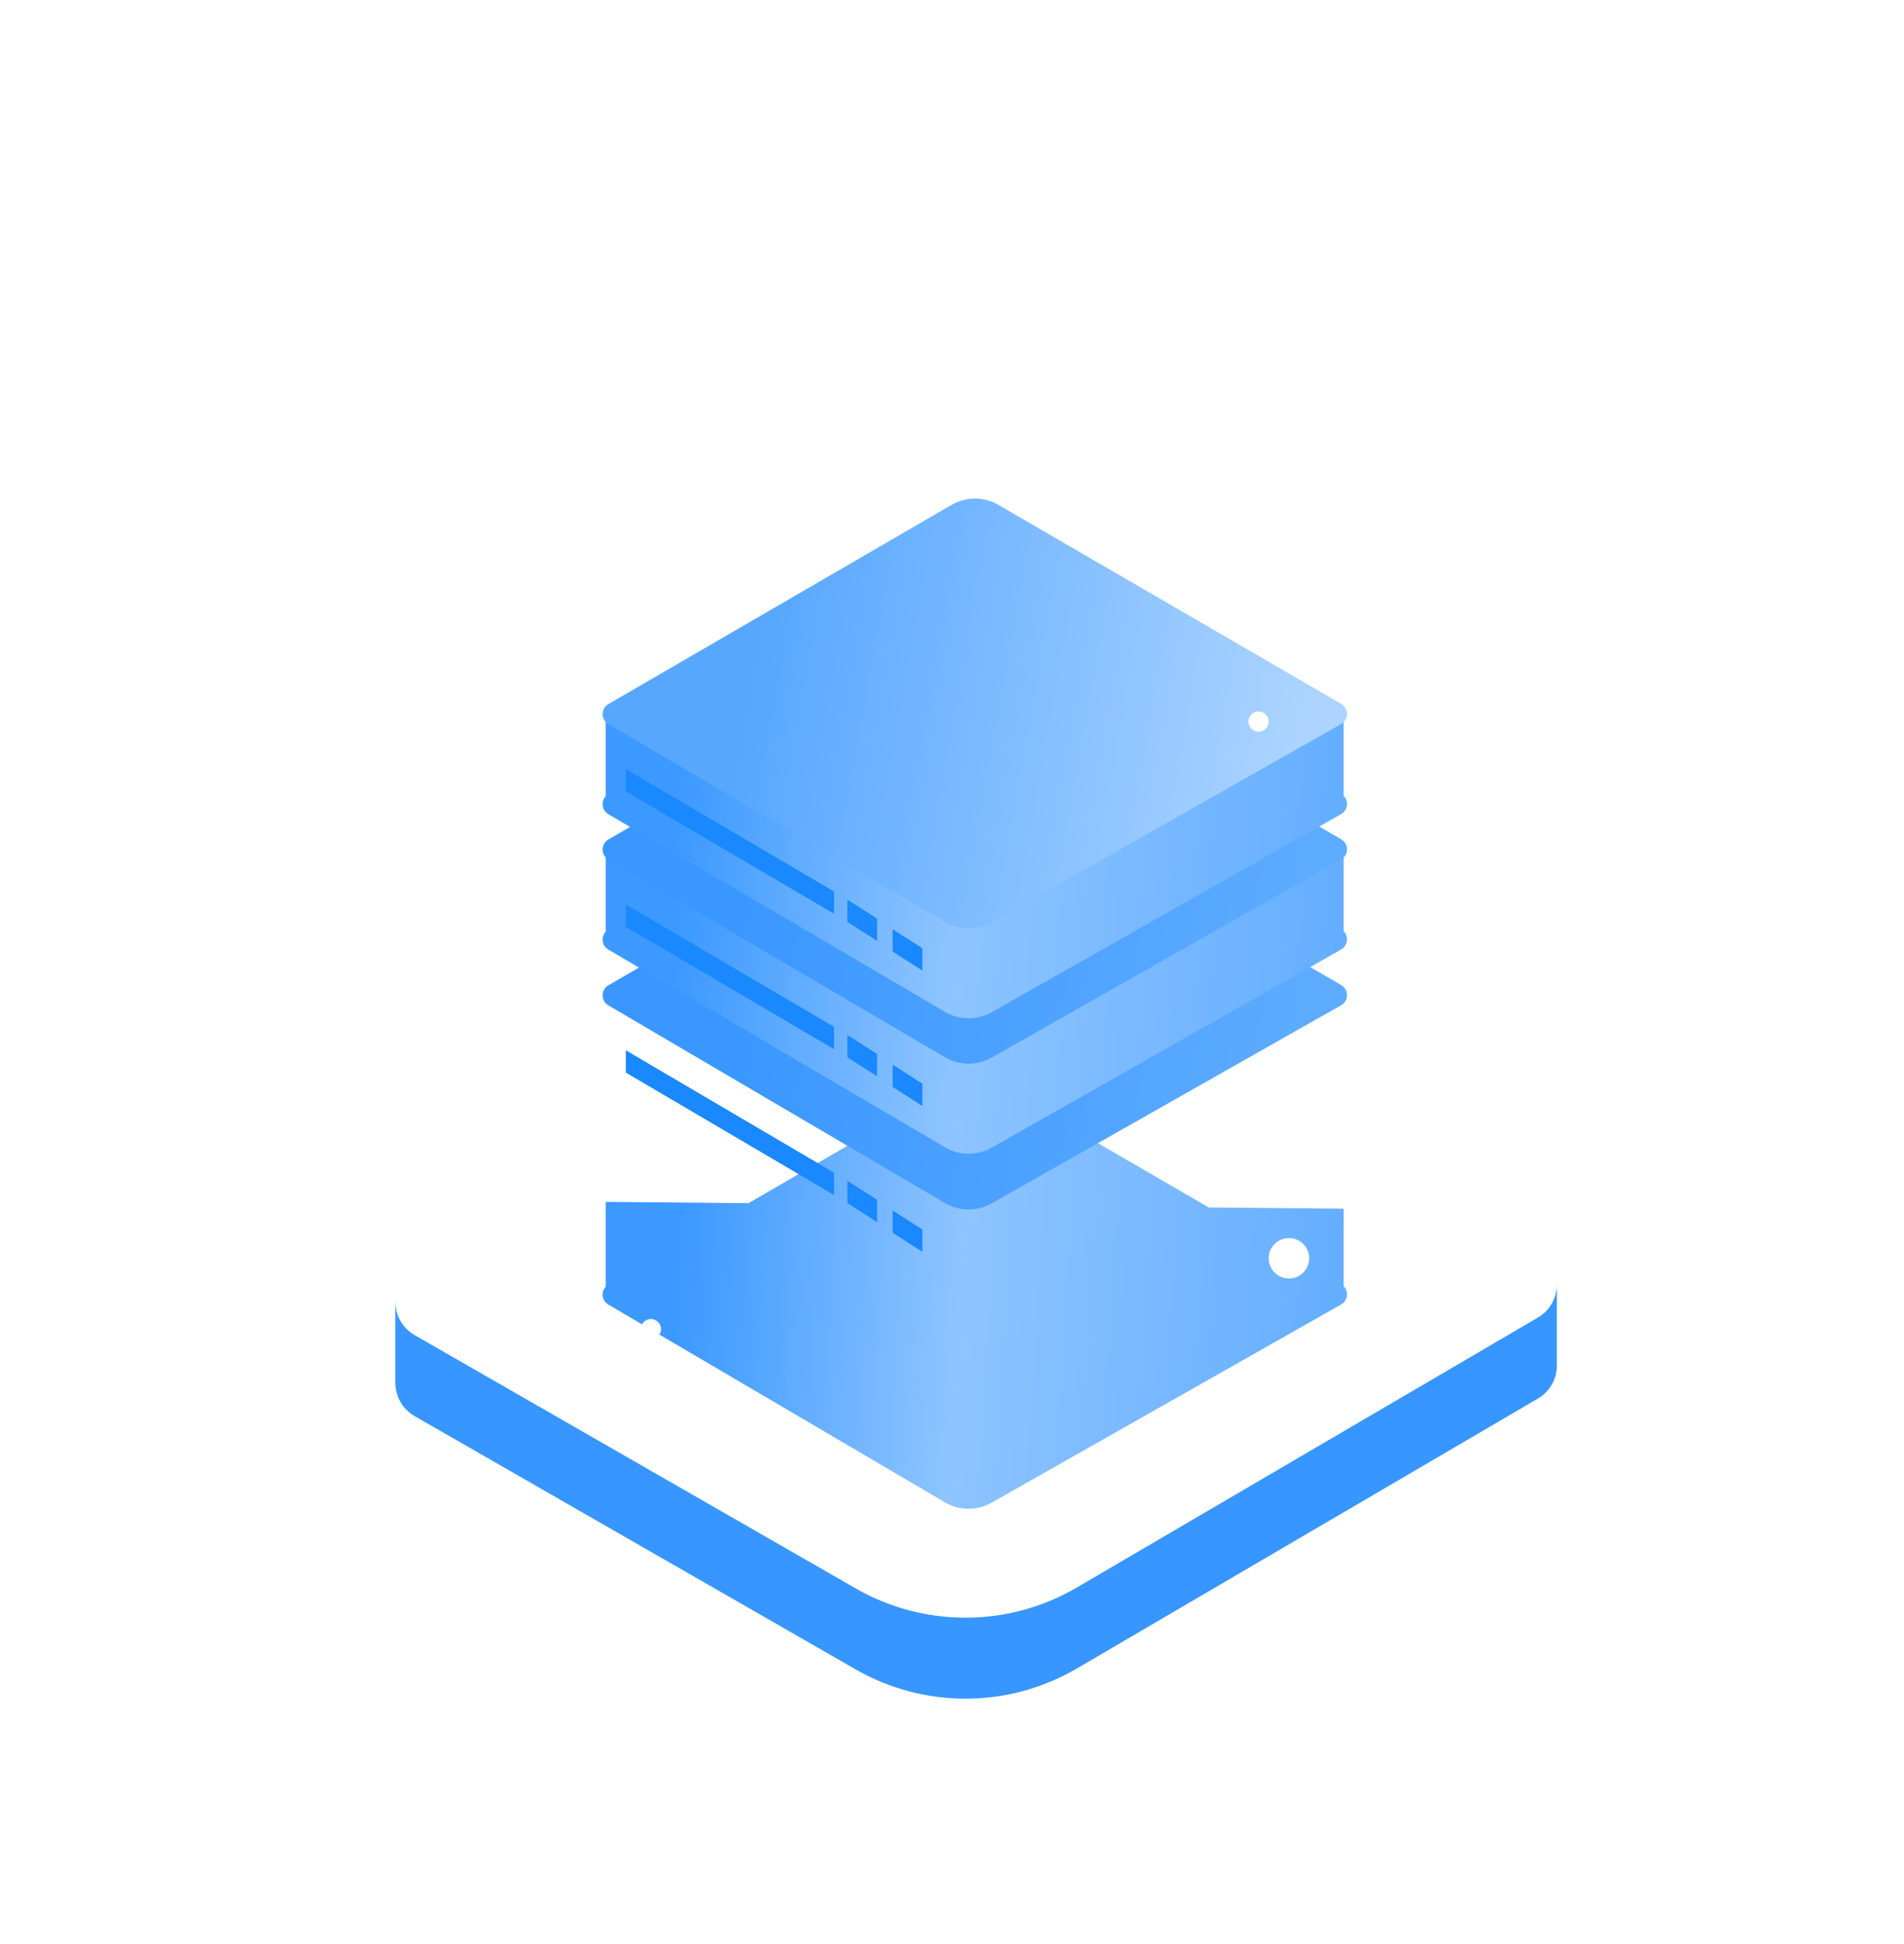 <svg width="94" height="96" viewBox="0 0 94 96" fill="none" xmlns="http://www.w3.org/2000/svg">
<g clip-path="url(#clip0_1861_42711)">
<path d="M41.973 92.491L5.415 71.145C4.168 70.417 4.162 68.617 5.405 67.882L44.886 44.52C48.4 42.441 52.782 42.504 56.235 44.682L91.022 66.626C92.217 67.38 92.194 69.13 90.98 69.853L53.028 92.444C49.626 94.469 45.393 94.487 41.973 92.491Z" stroke="white"/>
<path opacity="0.7" d="M42.087 87.605L13.542 70.95C12.294 70.222 12.289 68.421 13.533 67.686L44.446 49.405C47.959 47.328 52.339 47.391 55.791 49.567L82.894 66.653C84.091 67.407 84.068 69.159 82.853 69.882L53.136 87.559C49.736 89.582 45.505 89.6 42.087 87.605Z" fill="white"/>
<path fill-rule="evenodd" clip-rule="evenodd" d="M20.472 69.928L42.245 82.434C45.63 84.378 49.797 84.361 53.166 82.388L75.924 69.061C76.527 68.708 76.84 68.103 76.86 67.489L76.862 67.489V63.46L72.263 63.521L55.353 53.028C51.932 50.905 47.618 50.844 44.139 52.869L24.759 64.15L19.518 64.219V68.315L19.522 68.315C19.532 68.944 19.849 69.57 20.472 69.928Z" fill="#3796FF"/>
<path d="M42.245 78.434L20.472 65.928C19.21 65.203 19.204 63.383 20.463 62.651L44.139 48.869C47.618 46.844 51.932 46.905 55.353 49.028L75.966 61.819C77.177 62.571 77.154 64.341 75.924 65.061L53.166 78.388C49.797 80.361 45.63 80.378 42.245 78.434Z" fill="white"/>
<path opacity="0.7" d="M20.472 65.858L42.245 78.364C45.63 80.308 49.797 80.291 53.166 78.318L75.924 64.991C76.527 64.638 76.84 64.033 76.86 63.419L76.862 63.419V59.391V13L19.522 13L19.518 60.15V64.245L19.522 64.245C19.532 64.875 19.849 65.5 20.472 65.858Z" fill="url(#paint0_linear_1861_42711)"/>
<g filter="url(#filter0_d_1861_42711)">
<path fill-rule="evenodd" clip-rule="evenodd" d="M30.034 54.089L46.656 63.854C47.363 64.269 48.238 64.276 48.952 63.871L66.211 54.084C66.55 53.892 66.593 53.439 66.337 53.181V49.354L59.676 49.292L49.285 43.261C48.572 42.847 47.692 42.847 46.98 43.261L36.953 49.082L29.904 49.017V53.204C29.663 53.461 29.706 53.897 30.034 54.089Z" fill="url(#paint1_linear_1861_42711)"/>
</g>
<path d="M30.896 51.862L41.175 57.905V59.006L30.896 52.963V51.862Z" fill="#1A88FF"/>
<path d="M41.834 58.307L43.302 59.246V60.348L41.834 59.408V58.307Z" fill="#1A88FF"/>
<path d="M44.07 59.772L45.538 60.712V61.813L44.07 60.873V59.772Z" fill="#1A88FF"/>
<path d="M46.656 59.408L30.034 49.644C29.655 49.422 29.657 48.873 30.037 48.653L46.979 38.815C47.692 38.401 48.572 38.401 49.285 38.815L66.216 48.643C66.599 48.865 66.596 49.42 66.21 49.639L48.952 59.426C48.238 59.83 47.363 59.824 46.656 59.408Z" fill="url(#paint2_linear_1861_42711)"/>
<path fill-rule="evenodd" clip-rule="evenodd" d="M30.034 46.89L46.656 56.654C47.364 57.07 48.238 57.077 48.952 56.672L66.211 46.885C66.55 46.692 66.593 46.24 66.337 45.982V42.154L59.676 42.093L49.285 36.061C48.572 35.648 47.692 35.648 46.98 36.061L36.954 41.883L29.904 41.818V46.004C29.663 46.261 29.706 46.698 30.034 46.89Z" fill="url(#paint3_linear_1861_42711)"/>
<path d="M30.896 44.663L41.175 50.706V51.807L30.896 45.765V44.663Z" fill="#1A88FF"/>
<path d="M41.834 51.108L43.302 52.047V53.149L41.834 52.209V51.108Z" fill="#1A88FF"/>
<path d="M44.07 52.573L45.538 53.512V54.614L44.07 53.674V52.573Z" fill="#1A88FF"/>
<path d="M46.656 52.209L30.034 42.445C29.655 42.222 29.657 41.674 30.037 41.454L46.979 31.616C47.692 31.202 48.572 31.202 49.285 31.616L66.216 41.444C66.599 41.666 66.596 42.221 66.21 42.439L48.952 52.227C48.238 52.631 47.363 52.624 46.656 52.209Z" fill="url(#paint4_linear_1861_42711)"/>
<path fill-rule="evenodd" clip-rule="evenodd" d="M30.034 40.204L46.656 49.968C47.364 50.384 48.238 50.391 48.952 49.986L66.211 40.199C66.55 40.006 66.593 39.554 66.337 39.296V35.468L59.676 35.407L49.285 29.375C48.572 28.962 47.692 28.962 46.98 29.375L36.954 35.197L29.904 35.132V39.318C29.663 39.575 29.706 40.012 30.034 40.204Z" fill="url(#paint5_linear_1861_42711)"/>
<path d="M30.896 37.977L41.175 44.02V45.121L30.896 39.078V37.977Z" fill="#1A88FF"/>
<path d="M41.834 44.422L43.302 45.361V46.462L41.834 45.523V44.422Z" fill="#1A88FF"/>
<path d="M44.07 45.886L45.538 46.826V47.927L44.07 46.988V45.886Z" fill="#1A88FF"/>
<path d="M46.656 45.523L30.034 35.758C29.655 35.536 29.657 34.988 30.037 34.767L46.979 24.93C47.692 24.516 48.572 24.516 49.285 24.929L66.216 34.757C66.599 34.98 66.596 35.534 66.21 35.753L48.952 45.54C48.238 45.945 47.363 45.938 46.656 45.523Z" fill="url(#paint6_linear_1861_42711)"/>
<circle cx="63.634" cy="62.133" r="1" fill="white"/>
<circle cx="27.634" cy="61.133" r="1" fill="white"/>
<circle cx="25.634" cy="43.133" r="1" fill="white"/>
<circle cx="32.634" cy="24.133" r="1" fill="white"/>
<circle cx="28.634" cy="31.133" r="1" fill="white"/>
<circle cx="70.634" cy="20.133" r="1" fill="white"/>
<circle cx="56.634" cy="22.133" r="1" fill="white"/>
<circle cx="69.634" cy="46.133" r="1" fill="white"/>
<circle cx="68.134" cy="55.633" r="0.5" fill="white"/>
<circle cx="37.134" cy="21.633" r="0.5" fill="white"/>
<circle cx="68.134" cy="28.633" r="0.5" fill="white"/>
<circle cx="62.134" cy="35.633" r="0.5" fill="white"/>
<circle cx="25.134" cy="28.633" r="0.5" fill="white"/>
<circle cx="47.134" cy="14.633" r="0.5" fill="white"/>
<circle cx="32.134" cy="17.633" r="0.5" fill="white"/>
<circle cx="61.134" cy="23.633" r="0.5" fill="white"/>
<circle cx="68.134" cy="38.633" r="0.5" fill="white"/>
<circle cx="23.134" cy="48.633" r="0.5" fill="white"/>
<circle cx="32.134" cy="65.633" r="0.5" fill="white"/>
</g>
<defs>
<filter id="filter0_d_1861_42711" x="24.011" y="42.95" width="48.23" height="37.29" filterUnits="userSpaceOnUse" color-interpolation-filters="sRGB">
<feFlood flood-opacity="0" result="BackgroundImageFix"/>
<feColorMatrix in="SourceAlpha" type="matrix" values="0 0 0 0 0 0 0 0 0 0 0 0 0 0 0 0 0 0 127 0" result="hardAlpha"/>
<feOffset dy="10.331"/>
<feGaussianBlur stdDeviation="2.87"/>
<feComposite in2="hardAlpha" operator="out"/>
<feColorMatrix type="matrix" values="0 0 0 0 0.232 0 0 0 0 0.596 0 0 0 0 1 0 0 0 0.27 0"/>
<feBlend mode="normal" in2="BackgroundImageFix" result="effect1_dropShadow_1861_42711"/>
<feBlend mode="normal" in="SourceGraphic" in2="effect1_dropShadow_1861_42711" result="shape"/>
</filter>
<linearGradient id="paint0_linear_1861_42711" x1="48.19" y1="13" x2="48.19" y2="79.81" gradientUnits="userSpaceOnUse">
<stop stop-color="white" stop-opacity="0"/>
<stop offset="1" stop-color="white" stop-opacity="0.67"/>
</linearGradient>
<linearGradient id="paint1_linear_1861_42711" x1="33.388" y1="54.719" x2="66.091" y2="56.689" gradientUnits="userSpaceOnUse">
<stop stop-color="#3C99FF"/>
<stop offset="0.424" stop-color="#8EC4FF"/>
<stop offset="1" stop-color="#64AEFF"/>
</linearGradient>
<linearGradient id="paint2_linear_1861_42711" x1="37.517" y1="44.816" x2="64.483" y2="49.677" gradientUnits="userSpaceOnUse">
<stop stop-color="#3A97FF"/>
<stop offset="1" stop-color="#5DABFF"/>
</linearGradient>
<linearGradient id="paint3_linear_1861_42711" x1="33.388" y1="47.519" x2="66.091" y2="49.49" gradientUnits="userSpaceOnUse">
<stop stop-color="#3C99FF"/>
<stop offset="0.424" stop-color="#8EC4FF"/>
<stop offset="1" stop-color="#64AEFF"/>
</linearGradient>
<linearGradient id="paint4_linear_1861_42711" x1="37.517" y1="37.617" x2="64.483" y2="42.478" gradientUnits="userSpaceOnUse">
<stop stop-color="#3A97FF"/>
<stop offset="1" stop-color="#5DABFF"/>
</linearGradient>
<linearGradient id="paint5_linear_1861_42711" x1="33.388" y1="40.833" x2="66.091" y2="42.804" gradientUnits="userSpaceOnUse">
<stop stop-color="#3C99FF"/>
<stop offset="0.424" stop-color="#8EC4FF"/>
<stop offset="1" stop-color="#64AEFF"/>
</linearGradient>
<linearGradient id="paint6_linear_1861_42711" x1="37.517" y1="30.931" x2="64.483" y2="35.791" gradientUnits="userSpaceOnUse">
<stop stop-color="#57A7FF"/>
<stop offset="1" stop-color="#ACD4FF"/>
</linearGradient>
<clipPath id="clip0_1861_42711">
<rect width="92.375" height="96" fill="white" transform="translate(0.634)"/>
</clipPath>
</defs>
</svg>
